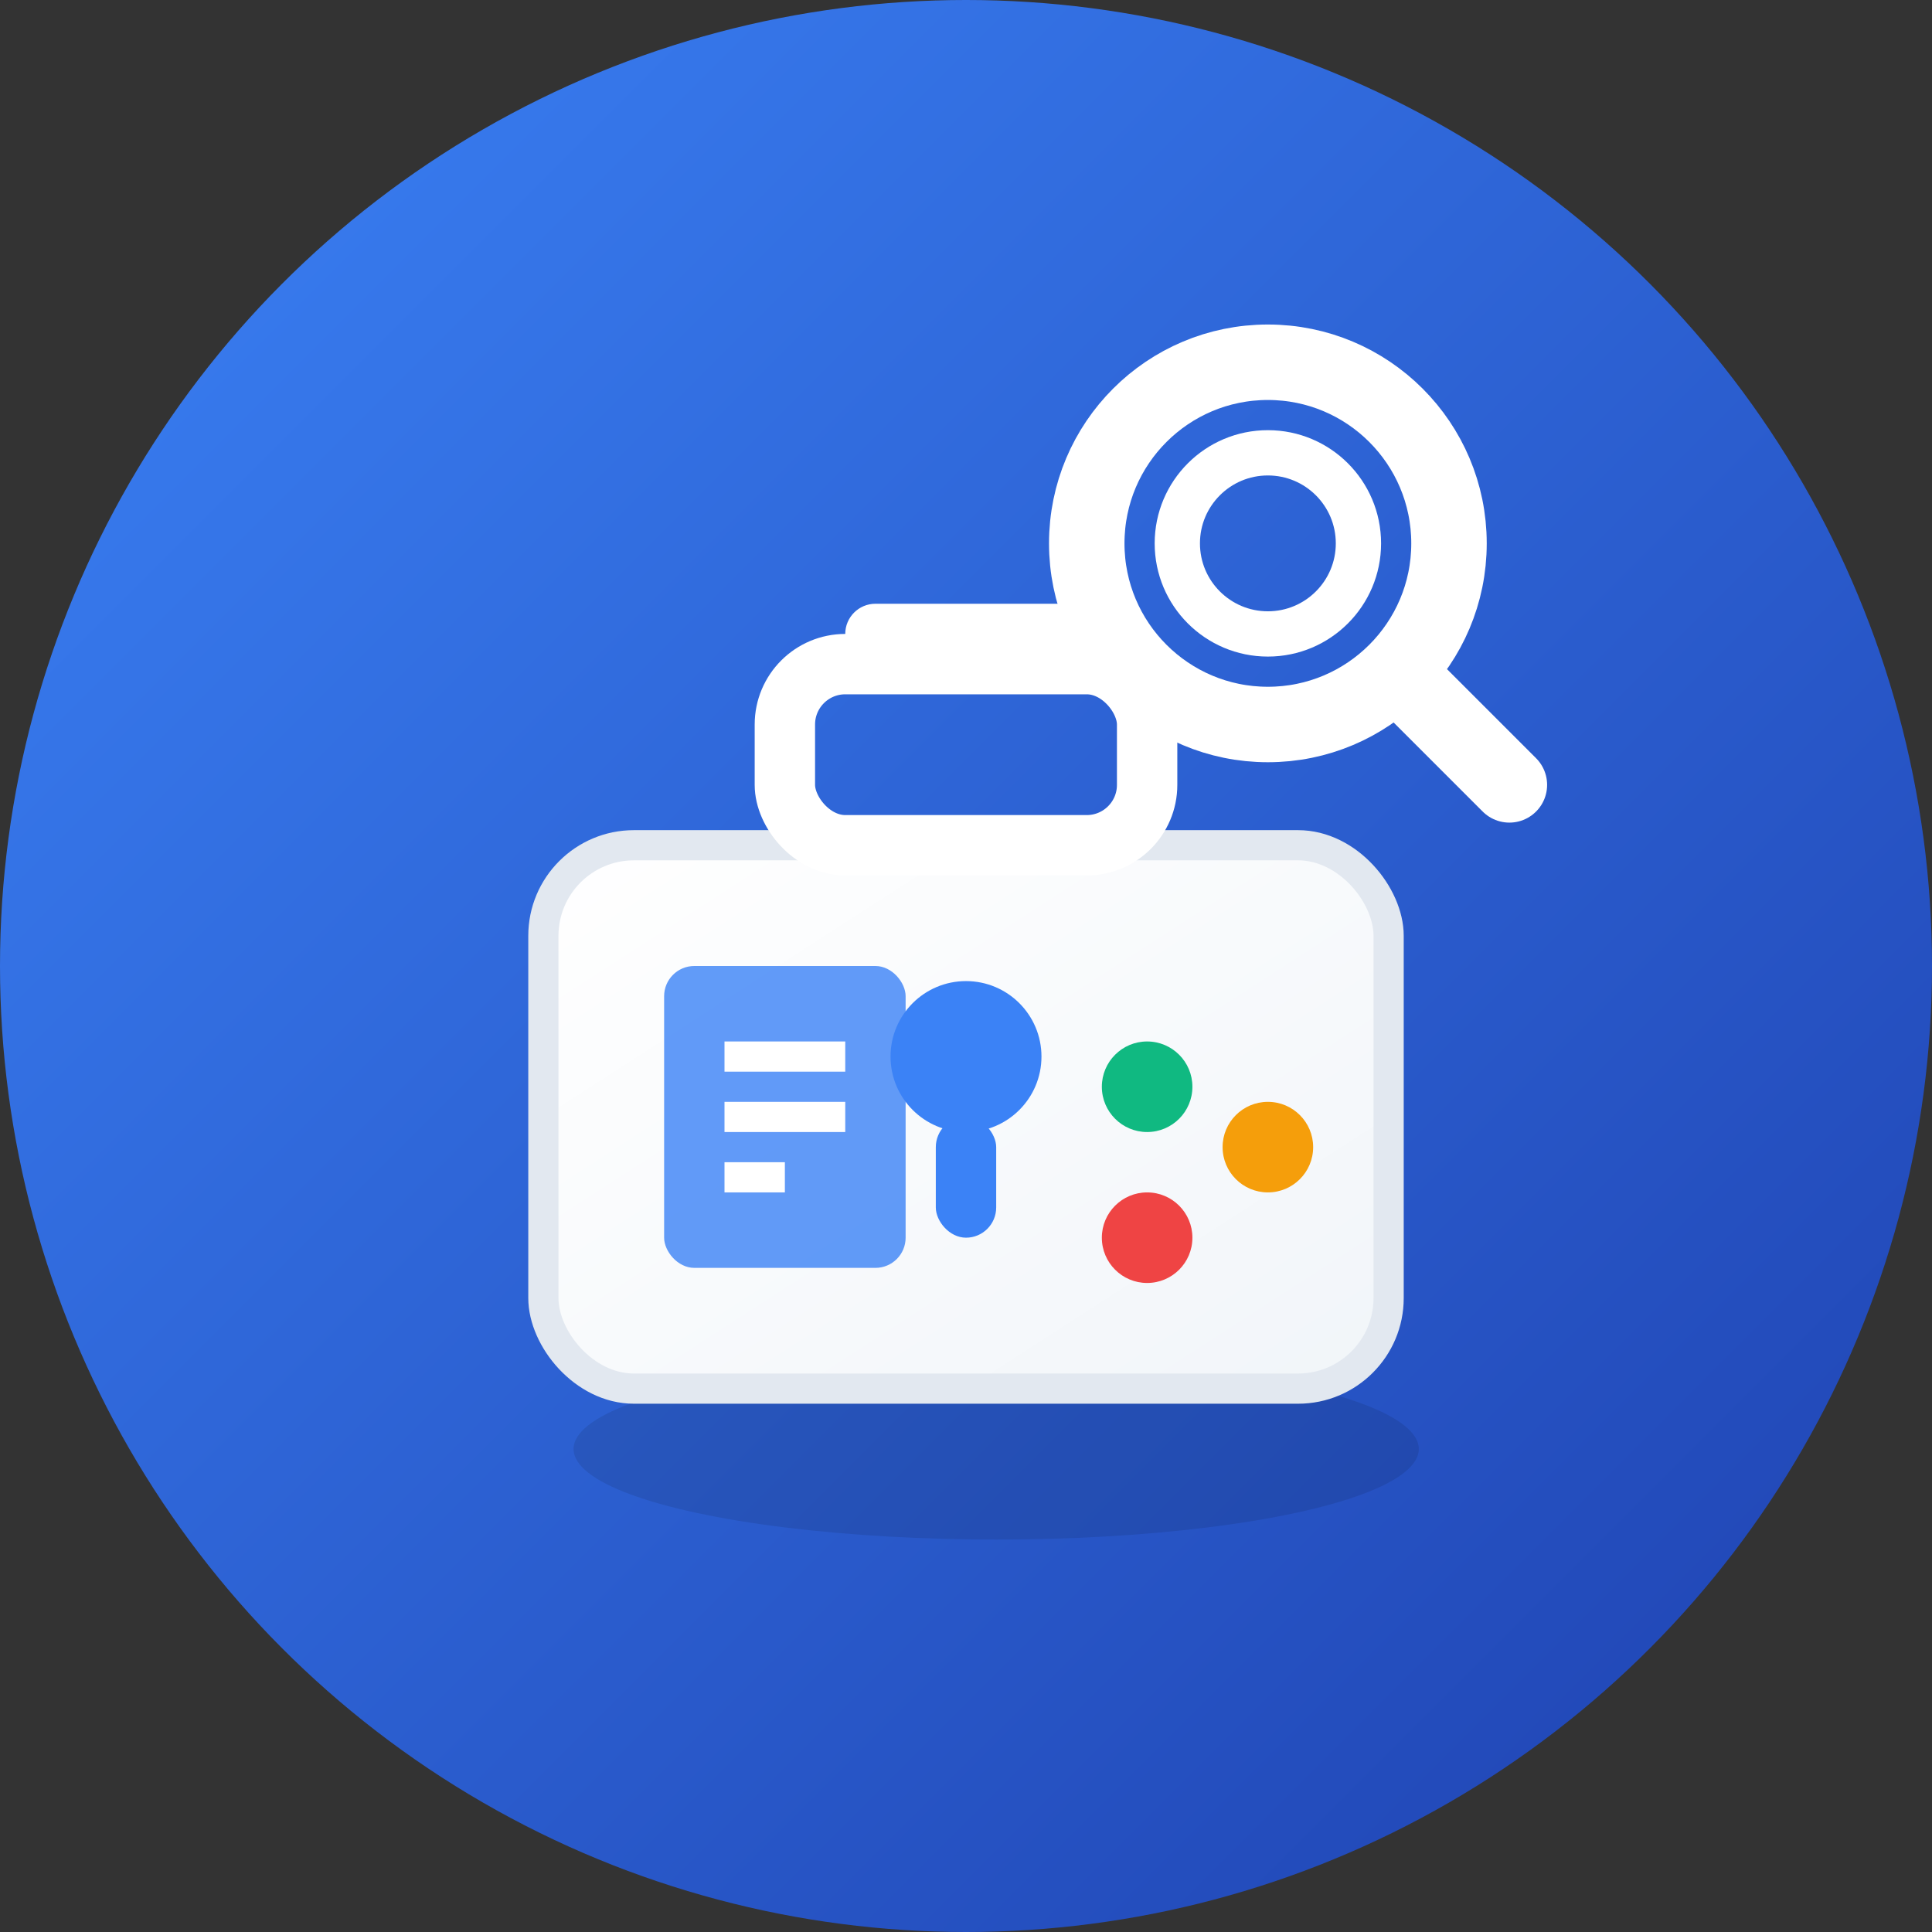 <svg width="64" height="64" viewBox="0 0 64 64" xmlns="http://www.w3.org/2000/svg">
  <rect x="0" y="0" width="64" height="64" fill="#333333" stroke="none"/>
  <!-- Background with gradient -->
  <defs>
    <linearGradient id="bg" x1="0%" y1="0%" x2="100%" y2="100%">
      <stop offset="0%" style="stop-color:#3b82f6;stop-opacity:1" />
      <stop offset="100%" style="stop-color:#1e40af;stop-opacity:1" />
    </linearGradient>
    <linearGradient id="briefcase" x1="0%" y1="0%" x2="100%" y2="100%">
      <stop offset="0%" style="stop-color:#ffffff;stop-opacity:1" />
      <stop offset="100%" style="stop-color:#f1f5f9;stop-opacity:1" />
    </linearGradient>
  </defs>

  <!-- Background circle -->
  <circle cx="32" cy="32" r="32" fill="url(#bg)"/>

  <!-- Briefcase shadow -->
  <ellipse cx="33" cy="48" rx="14" ry="3" fill="#000000" opacity="0.1"/>

  <!-- Briefcase body -->
  <rect x="18" y="28" width="28" height="18" rx="3" fill="url(#briefcase)" stroke="#e2e8f0" stroke-width="1"/>

  <!-- Briefcase handle -->
  <rect x="26" y="22" width="12" height="6" rx="2" fill="none" stroke="#ffffff" stroke-width="2"/>
  <rect x="28" y="20" width="8" height="2" rx="1" fill="#ffffff"/>

  <!-- Briefcase lock -->
  <circle cx="32" cy="35" r="2.5" fill="#3b82f6"/>
  <rect x="31" y="37" width="2" height="4" rx="1" fill="#3b82f6"/>

  <!-- Document icon on briefcase -->
  <rect x="22" y="32" width="8" height="10" rx="1" fill="#3b82f6" opacity="0.8"/>
  <line x1="24" y1="35" x2="28" y2="35" stroke="#ffffff" stroke-width="1"/>
  <line x1="24" y1="37" x2="28" y2="37" stroke="#ffffff" stroke-width="1"/>
  <line x1="24" y1="39" x2="26" y2="39" stroke="#ffffff" stroke-width="1"/>

  <!-- Search/Target icon -->
  <circle cx="42" cy="18" r="6" fill="none" stroke="#ffffff" stroke-width="2.5"/>
  <circle cx="42" cy="18" r="3" fill="none" stroke="#ffffff" stroke-width="1.5"/>
  <line x1="46.5" y1="22.5" x2="50" y2="26" stroke="#ffffff" stroke-width="2.5" stroke-linecap="round"/>

  <!-- Success indicator dots -->
  <circle cx="38" cy="36" r="1.5" fill="#10b981"/>
  <circle cx="42" cy="38" r="1.5" fill="#f59e0b"/>
  <circle cx="38" cy="41" r="1.5" fill="#ef4444"/>
</svg>
